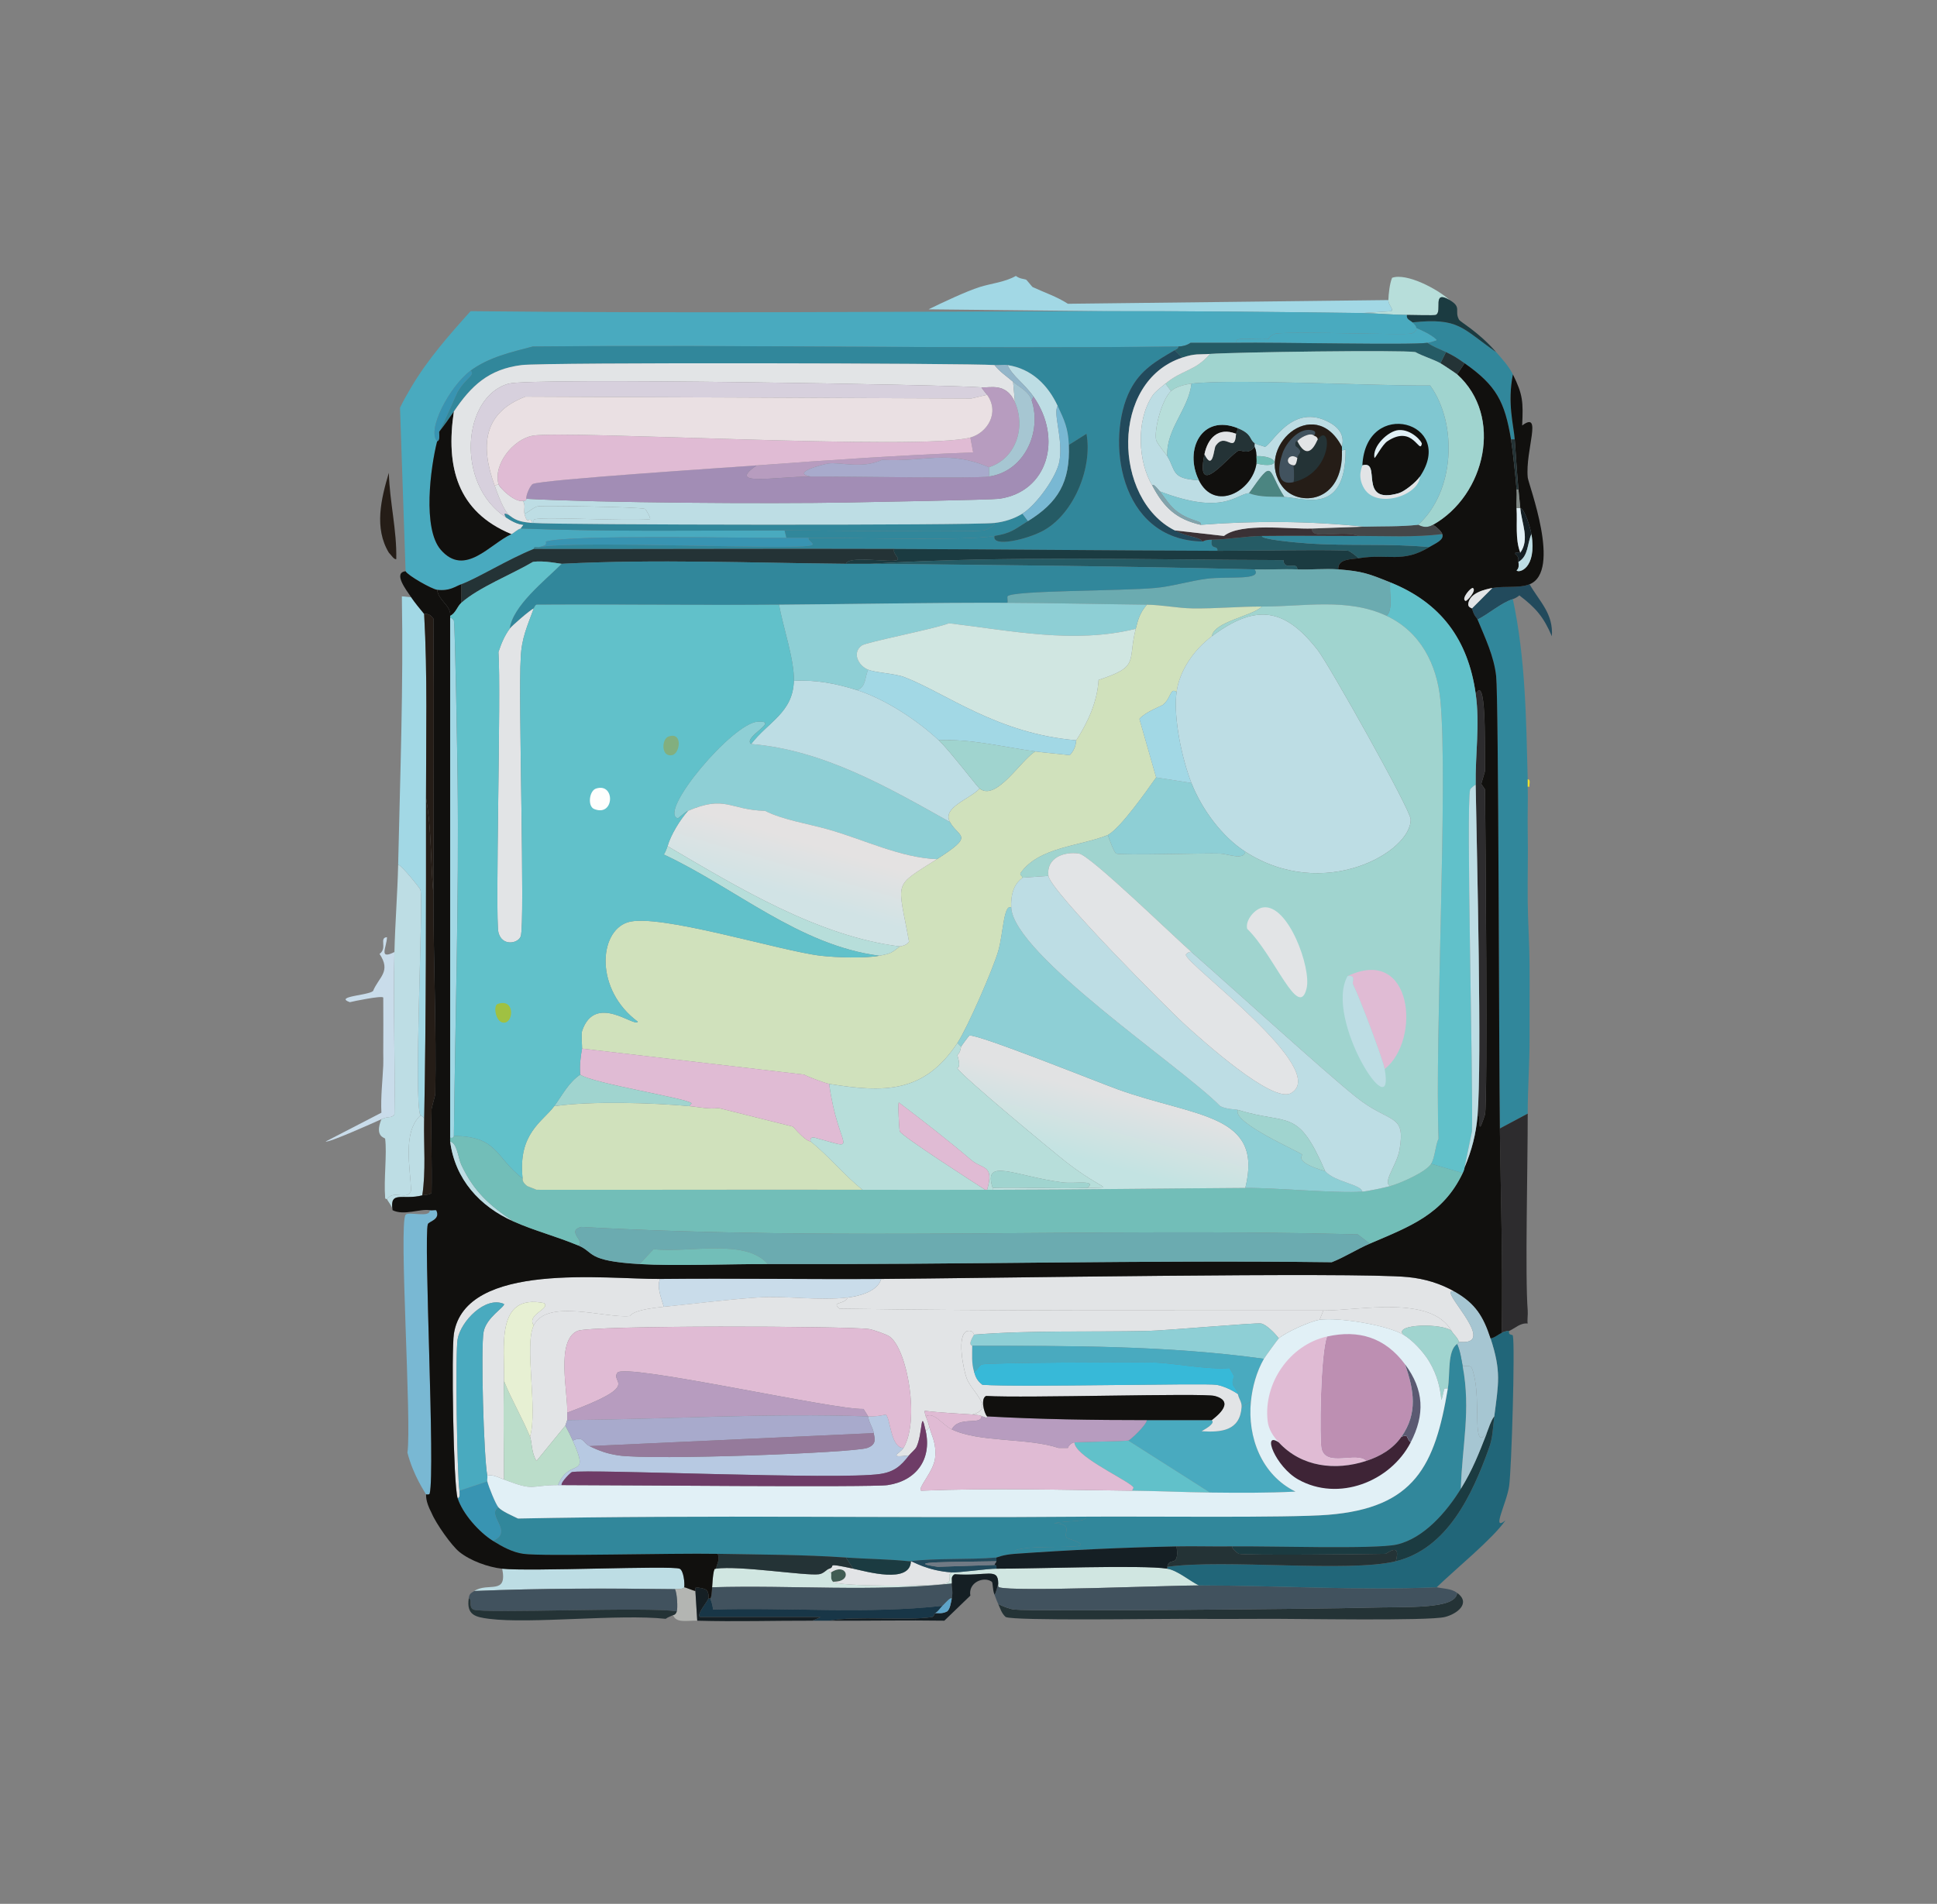 <?xml version="1.0" encoding="UTF-8"?>
<svg id="_Слой_1" data-name="Слой 1" xmlns="http://www.w3.org/2000/svg" width="1220.6" height="1200" xmlns:xlink="http://www.w3.org/1999/xlink" viewBox="0 0 1220.6 1200"><rect x="0" y="0" width="1220.6" height="1200" fill="#808080" stroke="none"/>
  <defs>
    <style>
      .cls-1 {
        fill: url(#_Безымянный_градиент_141);
      }

      .cls-1, .cls-2, .cls-3, .cls-4, .cls-5, .cls-6, .cls-7, .cls-8, .cls-9, .cls-10, .cls-11, .cls-12, .cls-13, .cls-14, .cls-15, .cls-16, .cls-17, .cls-18, .cls-19, .cls-20, .cls-21, .cls-22, .cls-23, .cls-24, .cls-25, .cls-26, .cls-27, .cls-28, .cls-29, .cls-30, .cls-31, .cls-32, .cls-33, .cls-34, .cls-35, .cls-36, .cls-37, .cls-38, .cls-39, .cls-40, .cls-41, .cls-42, .cls-43, .cls-44, .cls-45, .cls-46, .cls-47, .cls-48, .cls-49, .cls-50, .cls-51, .cls-52, .cls-53, .cls-54, .cls-55, .cls-56, .cls-57, .cls-58, .cls-59, .cls-60, .cls-61 {
        stroke-width: 0px;
      }

      .cls-2 {
        fill: url(#_Безымянный_градиент_142);
      }

      .cls-3 {
        fill: #4b8581;
      }

      .cls-4 {
        fill: #5ea4c9;
      }

      .cls-5 {
        fill: #79b8d3;
      }

      .cls-6 {
        fill: #82af7f;
      }

      .cls-7 {
        fill: #255b65;
      }

      .cls-8 {
        fill: #2d2c2e;
      }

      .cls-9 {
        fill: #49aabf;
      }

      .cls-10 {
        fill: #61c1ca;
      }

      .cls-11 {
        fill: #5b5a72;
      }

      .cls-12 {
        fill: #6e3c67;
      }

      .cls-13 {
        fill: #a2d8e5;
      }

      .cls-14 {
        fill: #957a9b;
      }

      .cls-15 {
        fill: #a28db5;
      }

      .cls-16 {
        fill: #707a85;
      }

      .cls-17 {
        fill: #93b6c9;
      }

      .cls-18 {
        fill: #3894b2;
      }

      .cls-19 {
        fill: #3a3135;
      }

      .cls-20 {
        fill: #37b9d8;
      }

      .cls-21 {
        fill: #1b3b41;
      }

      .cls-22 {
        fill: #3e2436;
      }

      .cls-23 {
        fill: #444749;
      }

      .cls-24 {
        fill: #11100e;
      }

      .cls-25 {
        fill: #415c53;
      }

      .cls-26 {
        fill: #41525e;
      }

      .cls-27 {
        fill: #151f24;
      }

      .cls-28 {
        fill: #224a5c;
      }

      .cls-29 {
        fill: #243336;
      }

      .cls-30 {
        fill: #216679;
      }

      .cls-31 {
        fill: #a8aacc;
      }

      .cls-32 {
        fill: #183647;
      }

      .cls-33 {
        fill: #251d17;
      }

      .cls-34 {
        fill: #d0e1bc;
      }

      .cls-35 {
        fill: #d0e6e1;
      }

      .cls-36 {
        fill: #c9dcea;
      }

      .cls-37 {
        fill: #e1f0f6;
      }

      .cls-38 {
        fill: #e0bbd4;
      }

      .cls-39 {
        fill: #bddde4;
      }

      .cls-40 {
        fill: #a6c6d2;
      }

      .cls-41 {
        fill: #d7d0dd;
      }

      .cls-42 {
        fill: #bd8fb2;
      }

      .cls-43 {
        fill: #bbddca;
      }

      .cls-44 {
        fill: #b7c9e2;
      }

      .cls-45 {
        fill: #b7deda;
      }

      .cls-46 {
        fill: #a0d4cf;
      }

      .cls-47 {
        fill: #8ecfd5;
      }

      .cls-48 {
        fill: #b3b5b2;
      }

      .cls-49 {
        fill: #b79cbf;
      }

      .cls-50 {
        fill: #31879b;
      }

      .cls-51 {
        fill: #6babb0;
      }

      .cls-52 {
        fill: #a0c142;
      }

      .cls-53 {
        fill: #72beb8;
      }

      .cls-54 {
        fill: #818a86;
      }

      .cls-55 {
        fill: #80c7d1;
      }

      .cls-56 {
        fill: #81a3ac;
      }

      .cls-57 {
        fill: #e2e4e6;
      }

      .cls-58 {
        fill: #fefefd;
      }

      .cls-59 {
        fill: #eae0e3;
      }

      .cls-60 {
        fill: #e7f0d3;
      }

      .cls-61 {
        fill: #e9e02f;
      }
    </style>
    <linearGradient id="_Безымянный_градиент_141" data-name="Безымянный градиент 141" x1="507.49" y1="530.76" x2="497.53" y2="564.45" gradientUnits="userSpaceOnUse">
      <stop offset="0" stop-color="#e4e2e2"/>
      <stop offset="1" stop-color="#d1e3e5"/>
    </linearGradient>
    <linearGradient id="_Безымянный_градиент_142" data-name="Безымянный градиент 142" x1="698.51" y1="690.18" x2="687.24" y2="732" gradientUnits="userSpaceOnUse">
      <stop offset="0" stop-color="#e1e2e3"/>
      <stop offset="1" stop-color="#c3e3e2"/>
    </linearGradient>
  </defs>
  <g>
    <path class="cls-45" d="m913.52,189.13c-11.54-6.79-4.25,7.36-8.78,9.37-.89.39-14.37.03-18.15,0-9.26-.07-18.72-1.05-28.1-1.17l18.15-1.17c1.97-1.04-1.86-3.96-1.76-7.02.14-4.14.82-10.32,2.34-14.05,9.22-3.25,28.79,7.16,36.29,14.05Z"/>
    <path class="cls-25" d="m524.83,996.94c-1.75-1.89-.73-3.91-1.17-5.85,10.14-6.75,14.11,6.42,1.17,5.85Z"/>
  </g>
  <g>
    <path class="cls-13" d="m646.59,176.25c.35.13,3.82,4.55,4.1,4.68,7.41,3.44,15.32,6.03,22.24,10.54l201.95-2.34c-.11,3.06,3.73,5.98,1.76,7.02l-18.15,1.17c-53.94-.7-107.61-1.28-161.56-1.17q-55.9-.59-111.81-1.17c8.45-4.16,23.81-11.39,32.2-14.05,7.4-2.35,15.84-3.02,22.83-7.02,2.51,1.94,4.95,1.79,6.44,2.34Z"/>
    <path class="cls-33" d="m245.03,348.35c-9.36-15.51-4.93-33.77,0-50.34.48,18.35,5.1,36.04,4.68,54.44-1.52.29-3.13-2.58-4.68-4.1Z"/>
    <path class="cls-13" d="m259.08,376.45c2.16,3.2,5.66,7.49,8.2,10.54,2.15,38.59,1.16,77.29,1.17,115.9.01,67.94.13,135.76-1.17,203.71.48-2.92-2.24-3.33-2.34-3.51-4.48-8.47,2.03-135.43,0-142.25-.32-1.08-12.29-15.96-14.05-15.81,1.27-56.4,3.36-112.74,2.34-169.17l5.85.59Z"/>
    <path class="cls-39" d="m264.93,703.09c-11.34,10.52-6.42,32.74-5.85,47.42-3.02,6.7-10.43-.99-15.22,5.27-.02-.08-1.3.28-1.17-1.17-.92-10.78,1.25-27.71,0-36.88-.1-.72-6.89-1.1-2.34-12.29,5.13-2.34,5.73-.25,8.2-2.93.51-34.13-.8-68.31,0-102.44.43-18.4,1.93-36.74,2.34-55.02,1.76-.16,13.73,14.73,14.05,15.81,2.03,6.82-4.48,133.77,0,142.25Z"/>
    <path class="cls-36" d="m243.86,590.7c-.1,6.17-5.62,14.55,4.68,9.37-.8,34.13.51,68.31,0,102.44-2.46,2.68-3.06.59-8.2,2.93-4.11,1.88-33.56,15.11-35.12,14.05q17.56-9.07,35.12-18.15c-.5-9.98.73-19.92,1.17-29.85.12-2.72,0-5.47,0-8.2.04-11.51.1-23.02,0-34.54-.95-1.35-18.5,2.29-21.07,2.93-10.03-3.64,11.58-4.27,14.63-7.02,3.64-8.87,11.59-12.21,4.1-23.41,5.18-3.7-.52-10.2,4.68-10.54Z"/>
    <g>
      <path class="cls-28" d="m977.91,401.04c-5.19-12.12-10.02-17.82-20.49-25.76-1.01.92-2.82,1.95-4.1,2.34-7.23,2.25-15.32,9.42-22.24,12.88-.66-1.61-2.1-1.77-3.51-7.02l12.88-12.88c7.52-1.4,16.89.28,23.41-2.34,6.51,11.23,15.01,18.48,14.05,32.78Z"/>
      <path class="cls-50" d="m962.69,491.18c.04,1.56-.04,3.12,0,4.68.24,9.35-.2,18.74,0,28.1.32,14.81-.18,29.67,0,44.49.16,13.23,1.08,26.66,1.17,39.81.11,15.22-.06,30.44,0,45.66.06,15.99-1.2,32.12-1.17,48l-17.56,9.37c-.6-46.88-.77-270.25-2.34-285.08-1.33-12.55-6.96-24.16-11.71-35.71,6.92-3.46,15.02-10.63,22.24-12.88,8.01,37.44,8.37,75.5,9.37,113.56Z"/>
      <path class="cls-61" d="m963.86,495.87h-1.17c-.04-1.56.04-3.12,0-4.68,2.25.1.63,3.67,1.17,4.68Z"/>
    </g>
    <path class="cls-8" d="m962.69,701.92c.05,32.38-1.73,102.36,0,124.1.22,2.71-.43,6.31,0,8.2-4.71-.54-8.02,3.06-11.71,4.68-.22.1-1.49-.34-4.68,1.17.79-42.95-.62-85.85-1.17-128.78l17.56-9.37Z"/>
    <path class="cls-5" d="m268.44,941.92c-.57-1.34-7.93-11.66-11.71-26.34,2.81-18.05-5.5-143.74-1.17-149.85,1.69-2.38,15.74,2.13,15.22-2.93,1.29.24,2.78-.16,4.1,0,2.93,5.99-4.65,7-5.27,8.78-2.78,8.02,4.69,154.98,1.17,169.76-.21.87-1.55.6-2.34.59Z"/>
    <path class="cls-39" d="m267.27,706.6c-.3,15.56,1.18,31.36-1.17,46.83-12.33,3.21-20.7-3.36-18.73,9.37.18-2.07-3.21-5.88-3.51-7.02,4.79-6.26,12.2,1.43,15.22-5.27-.57-14.68-5.48-36.9,5.85-47.42.1.19,2.82.6,2.34,3.51Z"/>
    <path class="cls-35" d="m522.49,988.75c-.44,2.76,1.14,2.21,1.17,2.34.44,1.94-.58,3.97,1.17,5.85,2.98,3.21,63.51,3.07,70.83,1.17,5.48-1.42.22-4.94,4.1-7.02,4.1.27,22.56-2.36,28.1-2.34,22.13.09,92.65-2.5,107.71,0,6.4,1.06,13.99,7.62,19.9,10.54-18.54-.02-117.37,4.15-125.85,1.17-.91-.32-.58-1.57-.59-2.34-.07-10.3-6.69-4.45-27.51-5.85-2.67,1.65-1.37,3.71-1.76,5.85-49.44,5.37-100.87.86-151.03,2.34.82-14.79,2.18-11.08,2.34-11.71,15.01-2.1,56.61,4.63,64.98,3.51,3.08-.41,4.78-3.04,6.44-3.51Z"/>
    <path class="cls-39" d="m431.18,1000.45c-.3,0,.32,1.25-5.85,1.17-42.1-.54-84.36-.57-126.44,1.17,8.63-5.67,20.99,2.88,17.56-14.05,17.21,1.88,106.64-2.14,111.81,0,2.51,1.04,3.28,9.03,2.93,11.71Z"/>
    <path class="cls-33" d="m273.13,563.77c-.02,41.79,1.92,84.17,1.17,125.85,0,.48-2.33,8.87-2.34,9.37-.41,17.54.31,35.14,0,52.68-.47,1.5-4.51,1.41-5.85,1.76,2.35-15.47.87-31.27,1.17-46.83,1.3-67.94,1.18-135.76,1.17-203.71,3.61,20.52,2.76,39.32,4.68,60.88Z"/>
    <path class="cls-48" d="m438.2,1002.8l1.17,18.73c-6.63-.19-13.26,1.7-15.22-3.51,1.23-.13,2.01-1.23,2.34-2.34.62-2.1.28-11.33-1.17-14.05,6.17.08,5.56-1.18,5.85-1.17.89.02,5.84,2.22,7.02,2.34Z"/>
    <g>
      <path class="cls-26" d="m425.32,1001.63c1.45,2.72,1.79,11.95,1.17,14.05-16.89-3.13-122.43,1.63-128.2-1.17-3.26-1.59-.43-6.63-2.93-7.02.43-3,1.21-3.17,3.51-4.68,42.08-1.74,84.34-1.72,126.44-1.17Z"/>
      <path class="cls-29" d="m426.49,1015.67c-.33,1.11-1.11,2.22-2.34,2.34-1.69.86-3.08,1.17-4.68,2.34-29.36-3.18-85.12,3.34-111.22,0-8.7-1.11-14.38-2.38-12.88-12.88,2.5.4-.34,5.44,2.93,7.02,5.77,2.8,111.3-1.96,128.2,1.17Z"/>
    </g>
    <g>
      <path class="cls-29" d="m796.45,1020.36c-17.16.11-34.35.09-51.51,0-14.61-.08-106.27,1.37-111.22-1.17-2.7-2.46-3.26-5.13-4.68-8.2,2.47,1.38,7.51,3.23,9.95,3.51,11.05,1.29,195.84-.38,222.44-1.17,25.25-.75,56.1,1.3,56.78-9.37,8.93,6.56-.1,13.31-7.61,15.22-10.49,2.66-93.34,1.04-114.15,1.17Z"/>
      <path class="cls-26" d="m755.47,999.28c49.91.04,99.92,3.29,149.85,1.17,4.3.93,9.13.76,12.88,3.51-.68,10.67-31.53,8.61-56.78,9.37-26.6.79-211.39,2.46-222.44,1.17-2.44-.29-7.49-2.14-9.95-3.51-1.25-2.69-1.5-3.76-2.34-5.85.83-.7,2.34-6.65,2.34-7.02,0,.77-.33,2.02.59,2.34,8.48,2.97,107.32-1.19,125.85-1.17Z"/>
    </g>
    <path class="cls-57" d="m599.76,991.09c-3.88,2.08,1.38,5.6-4.1,7.02-7.32,1.9-67.85,2.04-70.83-1.17,12.94.57,8.97-12.6-1.17-5.85-.03-.13-1.61.42-1.17-2.34,4.89-1.38-3.94-4.13,15.22,0,8.24,1.78,35.8,9.76,36.29-4.68,1.33.14,10.45,6.02,25.76,7.02Z"/>
    <g>
      <path class="cls-26" d="m599.76,1007.48c-1.17-.49-2.89,1.76-5.85,4.68-47.52,5.3-96.53.91-144.59,2.34-.33-3.92-1.69-6.5-1.76-7.02-.05-.35.73.81,1.17-7.02,50.16-1.49,101.59,3.03,151.03-2.34-.35,1.94.97,4.44,0,9.37Z"/>
      <path class="cls-32" d="m593.91,1012.16c-1.55,1.53-2.6,3.47-4.68,4.68-.14.04-.8,2.18-1.76,2.34-15.64,2.6-47.72-.9-64.98,2.34-3.51-.02-7.02.01-10.54,0l5.27-2.34h-76.1c-2.66-1.43,5.14-10.07,5.27-11.71h1.17c.07.53,1.43,3.11,1.76,7.02,48.05-1.43,97.07,2.96,144.59-2.34Z"/>
      <path class="cls-27" d="m446.39,1007.48c-.13,1.64-7.92,10.28-5.27,11.71h76.1l-5.27,2.34c-24.14-.07-48.47.7-72.59,0l-1.17-18.73c.12.01-.32-2.5.59-2.34,5.25.9,8.12.68,7.61,7.02Z"/>
      <path class="cls-27" d="m629.03,998.11c0,.37-1.52,6.33-2.34,7.02-1.43-3.56-.86-7.57-1.76-8.2-5.08-3.57-14.94.51-13.46,8.78q-8.2,7.9-16.39,15.81c-24.18-.37-48.4.13-72.59,0,17.25-3.24,49.33.26,64.98-2.34.96-.16,1.62-2.3,1.76-2.34,1.3-.38,4.19.66,7.61-1.17,1.87-1.4,2.45-5.76,2.93-8.2.97-4.93-.35-7.42,0-9.37.39-2.14-.91-4.2,1.76-5.85,20.82,1.4,27.44-4.44,27.51,5.85Z"/>
      <path class="cls-4" d="m599.76,1007.48c-.48,2.43-1.06,6.8-2.93,8.2-3.42,1.83-6.3.79-7.61,1.17,2.08-1.21,3.14-3.16,4.68-4.68,2.96-2.92,4.68-5.18,5.85-4.68Z"/>
    </g>
    <g>
      <path class="cls-50" d="m684.06,955.97c1.19,3.66-10.45,2.24-19.9,4.1,13.08.75,5.28,6.11,8.2,9.37,28.08,9.12-19.26,3.08-32.2,7.61-.91.32-.58,1.57-.59,2.34-7.88.56-11.11,2.29-11.71,2.34-18.33,1.49-36.74.21-55.02,2.34-13.21-1.36-26.58-1.43-39.81-2.34-27.07-1.87-53.71-1.82-80.78-2.34-28.55-.55-109.79,1.71-122.34,0-6.99-.95-13.41-4.5-19.32-8.2,13.5-5.8-4.5-16.19,3.51-21.07,2.38,2.63,8.91,5.32,12.29,7.02,119.21-2.41,238.45-.18,357.66-1.17Z"/>
      <path class="cls-57" d="m917.03,814.31c-12.31-4.21,18.36,24.33,9.95,30.44-2.49,1.81-7.02.83-7.61,1.17-.77-2.9-3.29-4.57-4.68-7.02-12.91-22.8-57.82-12.84-80.78-12.88-101.67-.15-203.31.41-304.98-1.17-5.19-4.69,2.9-2.23,5.27-7.02,7.18-.85,18.91-3.83,21.07-11.71,59.9-.37,298.16-4.46,331.91-1.17,10.67,1.04,20.63,4.05,29.85,9.37Z"/>
      <path class="cls-30" d="m950.98,838.89c-.74,3.01,2.15,2.06,2.34,2.93,1.46,6.62-.81,84.15-2.34,94.83-1.58,10.98-11.46,29.01-2.34,21.66-7.76,11.38-31.19,30.44-43.32,42.15-49.93,2.12-99.94-1.13-149.85-1.17-5.91-2.92-13.5-9.47-19.9-10.54v-1.17c36.17-5.05,114.36,3.76,144-3.51,32.63-8.01,48.17-42.06,58.54-70.83,2.65-6.77,2.62-13.49,3.51-20.49,2.66-20.89,4.5-28.26-2.34-49.17,2.64-.39,4.62-2.37,7.02-3.51,3.19-1.52,4.46-1.07,4.68-1.17Z"/>
      <path class="cls-57" d="m415.96,806.11c-2.33,5.04.88,12.28,2.34,17.56-21.49,2.09-20.5,5.74-21.66,5.85-15.38,1.45-51.85-11.17-60.29,5.85-4.9-6.84,10.98-10.5,6.44-14.05-30.95-6.13-24.61,28.12-25.17,49.17-.55,20.66-.11,41.39,0,62.05-3.33-1.29-8.04-3.61-10.54-2.34-2.28-12.09-4.2-80.92-2.34-90.73,1.73-9.15,13.47-15.66,12.88-17.56-11.78-5.22-27.31,10.94-29.27,22.24-1.46,8.45-.35,84.84,1.17,95.42.3,2.09.31,4.91-1.17,4.68-2.7-8.4-3.98-93.22-2.34-103.61,7.26-45.96,96.45-34.2,129.95-34.54Z"/>
      <path class="cls-36" d="m555.27,806.11c-2.17,7.88-13.9,10.85-21.07,11.71-18.34,2.18-38.22-1.21-56.78,0-19.76,1.29-39.42,3.94-59.12,5.85-1.46-5.28-4.67-12.53-2.34-17.56,46.43-.46,92.89.29,139.32,0Z"/>
      <path class="cls-40" d="m917.03,814.31c12.77,7.35,17.72,15.43,22.24,29.27,6.84,20.91,5,28.29,2.34,49.17-2.18,3.16-3.3,7.01-4.68,10.54-9.65,12.38-3.54-19.15-8.2-36.88-1.35-5.16-1.25-5.93-7.02-5.27-.9-4.79-1.52-9.54-3.51-14.05,1.3-.91,1.1-1.13,1.17-1.17.59-.34,5.12.64,7.61-1.17,8.41-6.11-22.26-34.65-9.95-30.44Z"/>
      <path class="cls-29" d="m533.03,981.72l4.68,7.02c-19.15-4.13-10.33-1.38-15.22,0-1.66.47-3.36,3.1-6.44,3.51-8.37,1.12-49.96-5.61-64.98-3.51.82-3.16,2.63-5.9,1.17-9.37,27.07.52,53.71.47,80.78,2.34Z"/>
      <path class="cls-18" d="m314.1,950.11c-8.01,4.88,9.99,15.27-3.51,21.07-8.76-5.47-19.08-17.09-22.24-26.93,1.48.22,1.47-2.59,1.17-4.68q8.78-2.93,17.56-5.85c.84,3.44,5.3,14.49,7.02,16.39Z"/>
      <path class="cls-50" d="m921.72,861.14c5.24,27.92-.39,49.85-1.17,77.27-8.73,14.21-23.16,31.22-40.39,35.12-13.56,3.07-81.83.83-103.61,1.17-11.7.18-23.42-.23-35.12,0-34.3.68-67.73,2.26-101.85,4.68,0-.77-.33-2.02.59-2.34,12.93-4.53,60.27,1.51,32.2-7.61-2.91-3.26,4.89-8.62-8.2-9.37,9.46-1.86,21.09-.44,19.9-4.1,36.5-.3,127.56.85,152.78-1.17,54.65-4.38,67.39-30.94,75.51-79.61,1.59-9.54-.39-23.72,5.85-28.1,1.99,4.51,2.61,9.26,3.51,14.05Z"/>
      <path class="cls-27" d="m741.42,974.7c1.9,14.11-4.75,6.21-5.85,12.88v1.17c-15.06-2.5-85.58.09-107.71,0,.44-2.78-1.16-2.21-1.17-2.34-.04-.89.81-1.11,1.17-2.34.17-.6-.09-1.59,0-2.34.6-.05,3.83-1.78,11.71-2.34,34.12-2.42,67.55-4,101.85-4.68Z"/>
      <path class="cls-21" d="m572.84,984.06c.39.04.78-.04,1.17,0-.5,14.44-28.05,6.46-36.29,4.68l-4.68-7.02c13.22.92,26.6.98,39.81,2.34Z"/>
      <path class="cls-28" d="m627.86,981.72c-.09.75.17,1.75,0,2.34-25.2.58-61.04.05-36.88,3.51l35.71-1.17c0,.13,1.61-.44,1.17,2.34-5.54-.02-24,2.61-28.1,2.34-15.31-1-24.43-6.88-25.76-7.02-.39-.04-.78.04-1.17,0,18.28-2.13,36.69-.85,55.02-2.34Z"/>
      <path class="cls-57" d="m534.2,817.82c-2.37,4.79-10.45,2.33-5.27,7.02,101.67,1.58,203.31,1.02,304.98,1.17l-2.34,5.85c-5.74.8-21.65,8.02-25.76,11.71-2.13-2.99-7.88-8.8-11.12-9.37-3.53-.61-59.64,4.43-71.42,4.68-36.62.8-72.83-.53-109.46,2.34-.24.02-.37-2.95-4.1-2.34-7.27,1.98-2.56,24.5-.59,29.85,3.08,8.36,18.2,19.28,3.51,22.83-9.95-.74-19.95-1.08-29.85-2.34-.46.69.31,2.06.59,3.51.09.49,1.31,2.69,2.34,7.02l-2.34,2.34c-3.33-15.58-1.79,1.27-5.85,9.95-.73,1.55-3.68,3.96-4.68,5.27-14.2,1.86-5.63-1.19-3.51-4.68,10.35-17.03,2.53-62.2-8.78-70.24-1.96-1.39-10.46-4.33-12.88-4.68-13.36-1.93-175.4-2.55-183.81,1.17-13.84,6.12-5.83,39.25-6.44,51.51-.08,1.55.05,3.13,0,4.68l-1.17,3.51q-9.07,11.12-18.15,22.24c-3.28-4.79-2.9-12.24-4.1-15.22,5-17.28-3.79-57.9,2.34-70.24,8.45-17.03,44.92-4.4,60.29-5.85,1.16-.11.17-3.76,21.66-5.85,19.7-1.92,39.36-4.56,59.12-5.85,18.56-1.21,38.44,2.18,56.78,0Z"/>
      <path class="cls-57" d="m914.69,838.89c-5.59-4.99-36.68-4.53-30.44,2.34-10.44-6.16-40.86-11.01-52.68-9.37l2.34-5.85c22.96.03,67.88-9.92,80.78,12.88Z"/>
      <path class="cls-46" d="m914.69,838.89c1.39,2.45,3.92,4.13,4.68,7.02-.07.04.13.26-1.17,1.17-6.25,4.38-4.26,18.56-5.85,28.1-.79-.01-2.13-.29-2.34.59-3.76,15.68,1.39.38-9.37-17.56-3.54-5.91-10.38-13.43-16.39-16.98-6.24-6.87,24.85-7.33,30.44-2.34Z"/>
      <path class="cls-21" d="m879.57,984.06c3.56-12.57-5.77-4.7-6.44-4.68-12.36.28-87.98,1.04-92.49,0-.3-.07-4.75-3.26-4.1-4.68,21.78-.34,90.05,1.9,103.61-1.17,17.23-3.9,31.66-20.91,40.39-35.12,7.43-12.09,11.29-22.13,16.39-35.12,1.38-3.53,2.5-7.38,4.68-10.54-.89,7-.86,13.72-3.51,20.49-10.37,28.77-25.91,62.82-58.54,70.83Z"/>
      <path class="cls-29" d="m776.54,974.7c-.65,1.42,3.79,4.61,4.1,4.68,4.5,1.04,80.13.28,92.49,0,.67-.01,10-7.89,6.44,4.68-29.64,7.27-107.83-1.54-144,3.51,1.1-6.67,7.76,1.23,5.85-12.88,11.7-.23,23.42.18,35.12,0Z"/>
      <path class="cls-9" d="m307.08,930.21c.2,1.08-.25,2.49,0,3.51q-8.78,2.93-17.56,5.85c-1.52-10.57-2.63-86.96-1.17-95.42,1.96-11.3,17.49-27.47,29.27-22.24.59,1.91-11.15,8.41-12.88,17.56-1.85,9.81.06,78.64,2.34,90.73Z"/>
      <path class="cls-43" d="m334,905.62c1.2,2.98.82,10.43,4.1,15.22q9.07-11.12,18.15-22.24c1.66,3,3.29,6.24,4.68,9.37,11.23,25.31-1.71,9.93-9.37,28.1-18,.03-14.17,4.17-33.95-3.51-.11-20.66-.55-41.39,0-62.05,4.7,11.84,11.65,23.4,16.39,35.12Z"/>
      <path class="cls-60" d="m336.35,835.38c-6.13,12.35,2.66,52.97-2.34,70.24-4.74-11.72-11.69-23.28-16.39-35.12.56-21.05-5.78-55.3,25.17-49.17,4.54,3.55-11.34,7.21-6.44,14.05Z"/>
      <path class="cls-40" d="m936.94,903.28c-5.1,12.99-8.96,23.03-16.39,35.12.78-27.42,6.41-49.35,1.17-77.27,5.78-.66,5.67.11,7.02,5.27,4.65,17.72-1.45,49.26,8.2,36.88Z"/>
      <path class="cls-9" d="m788.25,883.38c-2.2,22.37,6.58,46.22,28.1,56.78-17.92.91-35.93.79-53.85.59l-51.51-32.78c1.42-.38,11.45-9.84,11.71-12.88,13.66,0,27.32,0,40.98,0-.37.43,3.63,1.33-6.44,7.02,12.56.81,24.16-.35,25.17-15.22l5.85-3.51Z"/>
      <path class="cls-47" d="m805.81,843.58c-.59.53-8.66,11.65-9.37,12.88-60.88-8.46-122.48-8.14-183.81-8.2,0-.36-3.21.16,1.17-7.02,36.64-2.87,72.84-1.54,109.46-2.34,11.78-.26,67.89-5.3,71.42-4.68,3.24.56,8.99,6.37,11.12,9.37Z"/>
      <path class="cls-9" d="m796.45,856.45c-4.62,8.09-7.3,17.8-8.2,26.93l-5.85,3.51c.22-3.28-1.71-5.01-2.34-8.2-.9-4.49-5.3-4.83-2.34-11.12l-2.93-5.27c-14.2,1.12-35.44-3.13-46.83-3.51-11.98-.4-103.56.03-108.88,1.17-2.49.53-3,3.95-5.27,4.68-1.7-5.65-1.14-10.67-1.17-16.39,61.32.05,122.92-.26,183.81,8.2Z"/>
      <path class="cls-10" d="m710.98,907.97l51.51,32.78c-16.39-.19-32.75-.99-49.17-1.17,1.09-1.94,1.56-1.92-.59-3.51-7.89-5.88-35.29-18.68-35.71-26.93,6.25-.36,32.31-.73,33.95-1.17Z"/>
      <g>
        <path class="cls-37" d="m884.25,841.23c6.01,3.55,12.85,11.06,16.39,16.98,10.75,17.94,5.6,33.24,9.37,17.56.21-.87,1.55-.6,2.34-.59-8.13,48.67-20.87,75.23-75.51,79.61-25.22,2.02-116.28.87-152.78,1.17-119.21.99-238.45-1.24-357.66,1.17-3.38-1.71-9.91-4.39-12.29-7.02-1.72-1.9-6.19-12.95-7.02-16.39-.25-1.03.2-2.43,0-3.51,2.5-1.27,7.21,1.05,10.54,2.34,19.79,7.68,15.96,3.54,33.95,3.51.78,0,1.56,0,2.34,0,32.1-.02,195.31,1.52,205.47,0,18.06-2.7,27.79-16.21,24-33.95l2.34-2.34c1.23,5.16,4.58,9.85,3.51,19.32-.96,8.51-11.33,19.01-8.78,20.49,44.33-1.79,88.55-.49,132.88,0,16.42.18,32.78.98,49.17,1.17,17.93.21,35.94.33,53.85-.59-21.52-10.56-30.3-34.41-28.1-56.78.9-9.13,3.57-18.84,8.2-26.93.7-1.23,8.77-12.35,9.37-12.88,4.1-3.69,20.02-10.91,25.76-11.71,11.82-1.65,42.24,3.2,52.68,9.37Z"/>
        <path class="cls-42" d="m885.42,859.97c5.56,16.24,8.15,30.66-2.34,45.66-5.37,7.68-13.42,12.35-22.24,15.22-6.01-6-25.18,4.2-28.1-7.61-1.32-5.35-.73-60.55,3.51-70.83,20.04-4.48,36.65.68,49.17,17.56Z"/>
        <path class="cls-38" d="m836.25,842.4c-4.24,10.28-4.84,65.47-3.51,70.83,2.92,11.81,22.08,1.61,28.1,7.61-19.14,6.22-40.59,3.99-55.02-11.71-3.47-3.78-6.41-8.11-7.02-13.46-2.74-23.84,13.88-47.99,37.46-53.27Z"/>
        <path class="cls-22" d="m888.94,909.14c-12.82,24.87-45.55,37.57-70.83,23.41-14.36-8.04-23.2-30.88-12.29-23.41,14.43,15.7,35.89,17.93,55.02,11.71,8.82-2.87,16.88-7.54,22.24-15.22,4.99-1.94,2.58.59,5.85,3.51Z"/>
        <path class="cls-11" d="m888.94,909.14c-3.28-2.92-.86-5.46-5.85-3.51,10.49-15,7.9-29.42,2.34-45.66,11.99,16.17,12.54,31.67,3.51,49.17Z"/>
      </g>
      <path class="cls-16" d="m627.86,984.06c-.36,1.23-1.22,1.45-1.17,2.34l-35.71,1.17c-24.16-3.46,11.68-2.93,36.88-3.51Z"/>
      <path class="cls-57" d="m613.81,841.23c-4.39,7.18-1.17,6.67-1.17,7.02.03,5.72-.53,10.74,1.17,16.39,1.14,3.8,2.09,5.7,5.27,8.2,24.01,1.62,140.23-1.16,147.51,0,4.01.64,10.04,3.34,13.46,5.85.64,3.19,2.56,4.92,2.34,8.2-1.01,14.87-12.61,16.03-25.17,15.22,10.07-5.69,6.07-6.59,6.44-7.02.69-.81,16.26-11.37,1.76-15.22-7.45-1.98-120.04,1.49-144,0-3.63,1.6-1.42,10.59.59,12.88-.11,2.09-.66.16-3.51,0-.3-.02,1.51-.62-5.85-1.17,14.69-3.55-.43-14.47-3.51-22.83-1.97-5.35-6.69-27.87.59-29.85,3.73-.61,3.86,2.36,4.1,2.34Z"/>
      <g>
        <path class="cls-38" d="m599.76,900.94c17.49,8.4,47.54,5.15,67.32,11.71h5.85c.38-1.71,2.72-3.43,4.1-3.51.42,8.25,27.81,21.05,35.71,26.93,2.14,1.6,1.67,1.57.59,3.51-44.33-.49-88.55-1.79-132.88,0-2.55-1.47,7.82-11.98,8.78-20.49,1.07-9.47-2.29-14.16-3.51-19.32-1.03-4.33-2.25-6.53-2.34-7.02,5.17-3.23,10.41,5.32,16.39,8.2Z"/>
        <path class="cls-38" d="m612.64,891.58c7.36.55,5.56,1.15,5.85,1.17-.24,5.81-14.31-.5-18.73,8.2-5.99-2.87-11.22-11.42-16.39-8.2-.27-1.45-1.04-2.82-.59-3.51,9.91,1.26,19.9,1.6,29.85,2.34Z"/>
        <path class="cls-49" d="m622.01,892.75c33.52,1.88,67.12,2.34,100.68,2.34-.26,3.04-10.28,12.5-11.71,12.88-1.64.44-27.7.82-33.95,1.17-1.37.08-3.72,1.8-4.1,3.51h-5.85c-19.78-6.56-49.83-3.31-67.32-11.71,4.42-8.69,18.49-2.39,18.73-8.2,2.85.16,3.4,2.09,3.51,0Z"/>
      </g>
      <path class="cls-24" d="m763.67,895.09c-13.66,0-27.32,0-40.98,0-33.57,0-67.16-.47-100.68-2.34-2.01-2.28-4.22-11.28-.59-12.88,23.96,1.49,136.55-1.98,144,0,14.5,3.85-1.07,14.41-1.76,15.22Z"/>
      <g>
        <path class="cls-44" d="m569.32,912.65c-2.12,3.49-10.69,6.55,3.51,4.68-5.14,6.7-9.34,10.38-18.15,11.71-26.23,3.95-184.86-3.29-194.34-1.17-.51.11-6.98,6.24-6.44,8.2-.78,0-1.56,0-2.34,0,7.65-18.17,20.59-2.79,9.37-28.1,6.93-3.08,6.26,1.42,10.54,3.51,6.23,3.05,11.26,4.82,18.15,5.85,21.64,3.26,148.49-1.64,156.88-4.68,6.39-2.32,4.52-6.31,4.1-9.37-.49-3.54-3.26-6.83-3.51-10.54,3.72.13,7.51-.29,11.12-1.17,2.85,2.15,3.07,21.16,11.12,21.07Z"/>
        <path class="cls-12" d="m583.37,902.11c3.79,17.74-5.94,31.25-24,33.95-10.16,1.52-173.36-.02-205.47,0-.54-1.95,5.93-8.08,6.44-8.2,9.48-2.12,168.12,5.12,194.34,1.17,8.81-1.33,13.01-5.01,18.15-11.71,1-1.31,3.96-3.72,4.68-5.27,4.06-8.68,2.52-25.53,5.85-9.95Z"/>
        <path class="cls-38" d="m569.32,912.65c-8.06.08-8.27-18.92-11.12-21.07-3.62.88-7.41,1.3-11.12,1.17l-2.93-4.68c-18.41.74-150.58-29.23-155.12-22.83-4.67,6.58,16.08,7.49-31.61,25.17.6-12.27-7.4-45.39,6.44-51.51,8.41-3.72,170.44-3.1,183.81-1.17,2.41.35,10.92,3.29,12.88,4.68,11.31,8.05,19.13,53.22,8.78,70.24Z"/>
        <g>
          <path class="cls-49" d="m547.08,892.75c-63.14-2.24-126.53,1.78-189.66,2.34.05-1.56-.08-3.13,0-4.68,47.69-17.68,26.94-18.59,31.61-25.17,4.54-6.4,136.71,23.57,155.12,22.83l2.93,4.68Z"/>
          <path class="cls-31" d="m547.08,892.75c.26,3.7,3.02,6.99,3.51,10.54l-179.12,8.2c-4.27-2.09-3.61-6.6-10.54-3.51-1.39-3.13-3.02-6.37-4.68-9.37l1.17-3.51c63.13-.56,126.52-4.58,189.66-2.34Z"/>
          <path class="cls-14" d="m371.47,911.48l179.12-8.2c.42,3.06,2.29,7.05-4.1,9.37-8.39,3.05-135.24,7.94-156.88,4.68-6.89-1.04-11.92-2.8-18.15-5.85Z"/>
        </g>
      </g>
      <path class="cls-20" d="m780.06,878.7c-3.42-2.51-9.45-5.22-13.46-5.85-7.28-1.16-123.51,1.62-147.51,0-3.18-2.49-4.13-4.4-5.27-8.2,2.26-.74,2.78-4.15,5.27-4.68,5.32-1.14,96.9-1.57,108.88-1.17,11.39.38,32.63,4.63,46.83,3.51l2.93,5.27c-2.96,6.3,1.45,6.63,2.34,11.12Z"/>
    </g>
    <g>
      <path class="cls-9" d="m858.5,197.33c9.37.12,18.83,1.1,28.1,1.17-.52,2.8,2.1,3.34,3.51,4.68,3.21,3.05,2.17,3.39,2.34,3.51.72,1.67-2.04,3.29-2.93,3.51-4.62,1.17-69.64-1.44-85.46,0-.32.03-4.55,1.61-4.68,3.51-10.67.63-21.61-1.86-20.49,2.34h-28.68c-2.07,1.52-5.07,2.31-7.61,2.34-135.57,1.56-271.25-1.17-406.83,0-13.56,3.55-27.7,6.71-39.22,15.22-13.23,9.78-27.8,37.57-21.07,44.49-4.19,16.51-9.34,55.12,2.34,68.49,15.18,17.37,30.99-3.85,44.49-9.95,1.76-.8,3.91-3.22,5.85-3.51,55.38,2.09,110.84,1.24,166.25,1.17l1.17,4.68c-27.98.22-135.94-2.13-151.61,2.34.84,2.71-1.6,2.59-4.1,3.51-1.1.41-3.5-.88-3.51,1.17-15.95,6.38-35.99,18.77-45.66,22.24-4.13,1.49-7.24,4.41-15.22,3.51-3.33-.38-18.58-9.04-19.9-11.71q-1.76-51.51-3.51-103.03c2.1-4.46,4.54-8.67,7.02-12.88,10.39-17.59,23.86-32.89,37.46-48,133.47,1.46,266.92.26,400.39,0,53.95-.11,107.62.47,161.56,1.17Z"/>
      <path class="cls-50" d="m742.59,218.4c-.06,1.42-1.36,1.77-2.34,2.34-11.71,6.81-21.6,12.44-28.1,25.17-15.27,29.91-7.77,94.49,45.66,95.42.35,0,1.12-1.12,5.85-1.17-1.26,6.99,3.85,2.95,3.51,7.02-67.91-.21-135.81-.93-203.71-1.17-75.71-.27-151.42.2-227.12,0,0-2.05,2.42-.76,3.51-1.17,22.46-4.47,163.6,2.14,171.51-1.17,2.62-1.09-2.78-2.82-1.76-4.68,26.54-.17,98.03,2.09,117.07-1.17-1.91,7.5,20.89,2.16,31.02-3.51,19.17-10.73,30.8-39.65,26.93-60.88l-11.12,7.02c-.4-10.64-2.92-15.78-7.02-24.59-6.18-13.27-16.51-23.47-31.61-25.76-2.48-.37-5.56.21-8.2,0-15.1-1.18-283.17-1.82-297.95,0-20.83,2.56-31.86,13.1-42.73,29.27-2.83,4.21-6.19,8.91-9.37,12.88,3.7-6.66,11.02-23.96,11.71-25.17,5-8.84,11.44-10.72,8.2-13.46,11.52-8.51,25.66-11.67,39.22-15.22,135.58-1.17,271.26,1.56,406.83,0Z"/>
      <path class="cls-29" d="m563.47,346.01c-1.23,3.03,4.04,5.91,1.76,7.02-3.73,1.82-30.51-3.07-32.2,2.34-59.69-.54-119.43-3.03-179.12,0-.91.05-11.58-2.31-18.15-1.17-12.78,7.59-34.23,16.08-45.07,25.76v-11.71c9.66-3.48,29.7-15.86,45.66-22.24,75.71.2,151.42-.27,227.12,0Z"/>
      <path class="cls-24" d="m322.3,336.64c-13.5,6.1-29.3,27.32-44.49,9.95-11.69-13.37-6.53-51.98-2.34-68.49.07-.29,1.8.68,1.17-5.85,3.18-3.97,6.54-8.67,9.37-12.88-5.19,34.72,2.04,63.17,36.29,77.27Z"/>
      <path class="cls-50" d="m942.79,221.91c3.74,4.27,8.01,8.94,10.54,14.05-3.6,18.24.5,32.06,1.17,40.98h-2.34c-3.96-23.79-9.2-33.97-29.27-48-4.88-3.42-6.24-4.35-11.71-7.02-3.9-1.91-8.14-3.33-11.71-5.85,1.09-.16,5.75-1.39,5.85-1.76-3.56-3.88-12.28-7.16-12.88-7.61-.17-.13.87-.46-2.34-3.51,29.58-3.04,30.93,3.68,52.68,18.73Z"/>
      <path class="cls-50" d="m647.76,328.45c-8.81,5.44-10.34,7.53-21.07,9.37-19.04,3.26-90.53,1-117.07,1.17-4.68.03-9.37-.04-14.05,0l-1.17-4.68c22.67-.03,118.54,1.22,125.85,0,.39-.07,7.34-3.03,6.44-4.68,6.19-.69,12.28-2.58,17.56-5.85l3.51,4.68Z"/>
      <path class="cls-18" d="m495.57,338.99c4.68-.04,9.37.03,14.05,0-1.02,1.87,4.37,3.59,1.76,4.68-7.91,3.31-149.05-3.3-171.51,1.17,2.5-.93,4.94-.8,4.1-3.51,15.67-4.47,123.64-2.12,151.61-2.34Z"/>
      <path class="cls-9" d="m899.47,216.06c-10.42,1.55-94.38-.39-120.59,0-1.12-4.2,9.82-1.71,20.49-2.34.13-1.9,4.36-3.48,4.68-3.51,15.83-1.44,80.85,1.17,85.46,0,.88-.22,3.65-1.84,2.93-3.51.6.45,9.32,3.73,12.88,7.61-.11.36-4.76,1.59-5.85,1.76Z"/>
      <path class="cls-21" d="m913.52,189.13c7.85,4.63,2.8,6.67,5.85,12.29.92,1.7,11.83,7.26,23.41,20.49-21.75-15.05-23.1-21.77-52.68-18.73-1.41-1.35-4.03-1.88-3.51-4.68,3.77.03,17.26.39,18.15,0,4.53-2-2.76-16.16,8.78-9.37Z"/>
      <path class="cls-18" d="m276.64,272.25c.63,6.53-1.1,5.56-1.17,5.85-6.72-6.92,7.84-34.71,21.07-44.49,3.24,2.74-3.19,4.63-8.2,13.46-.68,1.21-8.01,18.52-11.71,25.17Z"/>
      <path class="cls-24" d="m290.69,379.96c-2.63,2.35-3.54,6.58-7.02,8.2.73-6.43-7.39-9.51-8.2-16.39,7.98.9,11.09-2.03,15.22-3.51v11.71Z"/>
      <path class="cls-21" d="m767.18,347.18c12.69.04,78.53-.99,82.54,0,.99.24,5.17,3.43,6.44,4.68-4.55.74-13.4.3-12.88,7.02-8.47-.65-17.24.34-25.76,0,0-5.41-8.45,1.24-8.78-5.85-86.88-.16-173.69-2.95-260.49,2.34-5.07-.05-10.15.05-15.22,0,1.69-5.42,28.47-.53,32.2-2.34,2.28-1.11-2.98-3.99-1.76-7.02,67.9.24,135.8.96,203.71,1.17Z"/>
      <path class="cls-8" d="m931.08,703.09c2.81-34.39-.4-162.88-1.17-208.39-.33-19.29,2.74-37.86,0-57.37,6.67-12.38,5.64,29.65,5.85,48.59,0,.43-2.35,7.77-2.34,8.2,0,.21,2.34,3.3,2.34,3.51.32,28.48,1.78,194.79,0,204.88-.07.4-2.52,7.63-2.93,7.61-1.54-.07.73-6.42-1.76-7.02Z"/>
      <path class="cls-7" d="m795.28,337.82c-1.01,2.05,19.53,4.04,28.68,4.68,25.49,1.8,51.23-.09,76.68,2.34-16.91,10.31-25.81,4-44.49,7.02-1.27-1.26-5.45-4.44-6.44-4.68-4.01-.99-69.85.04-82.54,0,.34-4.08-4.77-.03-3.51-7.02,10.48-.11,21.21-2.21,31.61-2.34Z"/>
      <path class="cls-33" d="m273.13,563.77c-1.93-21.56-1.08-40.36-4.68-60.88,0-38.62.98-77.31-1.17-115.9.21.25,3.02-1.12,5.85,2.93.42,57.95.03,115.9,0,173.86Z"/>
      <path class="cls-50" d="m900.64,344.84c-25.45-2.43-51.19-.54-76.68-2.34-9.15-.65-29.69-2.63-28.68-4.68,20.28-.25,40.59.01,60.88,0,17.5-.01,35.26.97,52.68-1.17,1.31,3.75-4.33,5.84-8.2,8.2Z"/>
      <path class="cls-29" d="m922.89,228.94l-4.68,7.02c-.62-.56-9.24-6.33-10.54-7.02l3.51-7.02c5.47,2.67,6.82,3.61,11.71,7.02Z"/>
      <g>
        <path class="cls-24" d="m922.89,228.94c20.06,14.03,25.31,24.21,29.27,48,1.06,6.38,3.04,24.96,3.51,31.61.28,3.87-.23,7.83,0,11.71.59,9.69-1,19.32,2.34,28.1-.19.26-3.28-.55-3.51.59,2.96,2.11,2.07,3.32,2.34,5.27.24,1.7.45,4.06-1.17,5.27,1.01,1.97,12.97-.7,9.37-22.83-.58-3.58-4.27-16.13-7.02-16.39-.35-3.93-.82-7.78-1.17-11.71-.95-10.55-1.55-21.05-2.34-31.61-.67-8.92-4.77-22.74-1.17-40.98,6.38,12.9,6.53,17.34,5.85,32.2,13.03-9.63,1.89,15.68,3.51,32.78.4,4.28,21.57,59.12,1.17,67.32-6.52,2.62-15.89.94-23.41,2.34-4.65.87-14.31,3.05-15.22,9.95-.31,2.32,2.29,2.75,2.34,2.93,1.41,5.25,2.85,5.42,3.51,7.02,4.75,11.55,10.38,23.15,11.71,35.71,1.57,14.82,1.74,238.2,2.34,285.08.55,42.93,1.96,85.84,1.17,128.78-2.4,1.14-4.38,3.12-7.02,3.51-4.53-13.84-9.47-21.92-22.24-29.27-9.23-5.31-19.18-8.33-29.85-9.37-33.74-3.29-272,.8-331.91,1.17-46.43.29-92.89-.46-139.32,0-33.5.33-122.69-11.42-129.95,34.54-1.64,10.39-.36,95.21,2.34,103.61,3.17,9.84,13.48,21.45,22.24,26.93,5.91,3.69,12.33,7.24,19.32,8.2,12.55,1.71,93.8-.55,122.34,0,1.46,3.47-.35,6.21-1.17,9.37-.16.62-1.52-3.08-2.34,11.71-.44,7.84-1.22,6.67-1.17,7.02h-1.17c.51-6.34-2.36-6.13-7.61-7.02-.91-.16-.47,2.35-.59,2.34-1.19-.12-6.14-2.32-7.02-2.34.35-2.68-.41-10.66-2.93-11.71-5.16-2.14-94.6,1.88-111.81,0-8.79-.96-19.92-4.95-26.93-10.54-4.93-3.93-14.79-17.89-17.56-24.59-4.18-7.92-3.27-11.14-3.51-11.71.79.01,2.13.28,2.34-.59,3.51-14.78-3.95-161.74-1.17-169.76.62-1.78,8.2-2.79,5.27-8.78-1.32-.16-2.81.24-4.1,0-5.9-1.11-16.14,3.63-23.41,0-1.97-12.73,6.4-6.16,18.73-9.37,1.34-.35,5.39-.26,5.85-1.76.31-17.54-.41-35.15,0-52.68.01-.5,2.33-8.88,2.34-9.37.75-41.68-1.19-84.06-1.17-125.85.03-57.95.42-115.9,0-173.86-2.84-4.04-5.64-2.68-5.85-2.93-2.53-3.05-6.04-7.34-8.2-10.54-3.06-4.54-11.57-15.44-3.51-16.39,1.32,2.67,16.57,11.33,19.9,11.71.8,6.88,8.92,9.96,8.2,16.39v328.98c.05.77-.1,1.58,0,2.34,3.11,23.85,18.64,40.89,39.81,50.34,13.26,5.92,25.93,9.01,40.98,15.22,10.33,4.26,4.6,9.71,38.63,11.71,22.63,1.33,56.11-.09,80.78,0,118.42.41,236.89-2.62,355.32-1.17,8.28-3.26,15.85-8.21,24-11.71,25.18-10.81,46.07-18.28,58.54-44.49,1.13-2.38,1.1-3.34,1.17-3.51,4.52-10.82,7.23-20.98,8.2-32.78,2.49.6.22,6.96,1.76,7.02.41.02,2.86-7.21,2.93-7.61,1.78-10.09.32-176.39,0-204.88,0-.21-2.34-3.3-2.34-3.51,0-.43,2.35-7.77,2.34-8.2-.21-18.93.81-60.97-5.85-48.59-4.8-34.19-21.96-57.43-53.85-70.24-13.75-5.53-17.48-7.01-32.78-8.2-.52-6.73,8.33-6.29,12.88-7.02,18.68-3.02,27.58,3.29,44.49-7.02,3.86-2.36,9.51-4.45,8.2-8.2-.66-1.87-3.98-4.76-5.85-5.85,33.02-18.58,44.58-68.38,15.22-94.83l4.68-7.02Z"/>
        <g>
          <g>
            <path class="cls-13" d="m286,715.96c-.13,0,.44,1.61-2.34,1.17v-327.81c.73-.08,2.29,1.42,2.34,1.76.84,4.97,2.17,86.47,2.34,100.68.9,74.69-1.51,149.51-2.34,224.2Z"/>
            <path class="cls-39" d="m323.47,769.82c-21.16-9.45-36.7-26.49-39.81-50.34,4.46,1.02,5.03,10.36,7.02,14.63,7.83,16.81,17.68,25.56,32.78,35.71Z"/>
          </g>
          <path class="cls-27" d="m965.03,336.64c-2.74,5.85-1.73,13.78-8.2,17.56-.28-1.95.62-3.16-2.34-5.27.23-1.13,3.33-.33,3.51-.59,6.05-8.41.86-18.28,0-28.1,2.75.26,6.44,12.81,7.02,16.39Z"/>
          <path class="cls-37" d="m958.01,320.25c.86,9.81,6.05,19.68,0,28.1-3.34-8.78-1.75-18.41-2.34-28.1.78.03,1.57-.07,2.34,0Z"/>
          <path class="cls-39" d="m956.84,354.21c6.47-3.78,5.46-11.71,8.2-17.56,3.61,22.13-8.36,24.8-9.37,22.83,1.62-1.21,1.41-3.57,1.17-5.27Z"/>
          <path class="cls-29" d="m954.5,276.94c.79,10.56,1.39,21.06,2.34,31.61h-1.17c-.48-6.65-2.45-25.23-3.51-31.61h2.34Z"/>
          <path class="cls-57" d="m940.45,370.6l-12.88,12.88c-.05-.18-2.65-.61-2.34-2.93.91-6.9,10.57-9.08,15.22-9.95Z"/>
          <path class="cls-57" d="m928.16,370.6c2.56,1.53-3.82,8.61-4.68,8.2-3.06-1.46,3.57-8.86,4.68-8.2Z"/>
          <path class="cls-54" d="m958.01,320.25c-.77-.07-1.57.03-2.34,0-.23-3.87.28-7.84,0-11.71h1.17c.35,3.93.83,7.78,1.17,11.71Z"/>
        </g>
      </g>
      <path class="cls-7" d="m626.69,337.82c10.73-1.84,12.27-3.93,21.07-9.37,19.01-11.74,26.64-24.61,25.76-48l11.12-7.02c3.87,21.23-7.76,50.15-26.93,60.88-10.14,5.67-32.94,11.01-31.02,3.51Z"/>
      <path class="cls-7" d="m817.52,358.89c-8.95-.36-17.97.22-26.93,0-80.65-2-161.67-2.79-242.34-3.51,86.8-5.3,173.61-2.5,260.49-2.34.33,7.09,8.79.44,8.78,5.85Z"/>
      <g>
        <path class="cls-53" d="m329.32,742.89c.22.17-.74,1.94,2.93,4.68l5.85,2.34c68.49.12,136.98-.17,205.47,0,25.75.06,51.51.05,77.27,0,.39,0,.78,0,1.17,0,1.17,0,2.34,0,3.51,0,53.09-.11,106.14-.82,159.22-1.17,19.74-.13,57.43,3.54,73.76,2.34,3.3-.24,13.8-2.47,17.56-3.51,6.23-1.73,22.5-8.8,25.76-14.05q9.95,2.93,19.9,5.85c-12.46,26.21-33.36,33.68-58.54,44.49l-7.61-5.85c-163.03-4.27-326.4,4.38-489.37-4.68-9.58,2.6,2.93,9.28-1.76,11.71-15.05-6.21-27.72-9.3-40.98-15.22-15.1-10.15-24.95-18.89-32.78-35.71-1.99-4.28-2.56-13.61-7.02-14.63-.1-.76.05-1.57,0-2.34,2.78.44,2.21-1.17,2.34-1.17,27.84.43,25.65,13.05,43.32,26.93Z"/>
        <path class="cls-51" d="m863.18,783.87c-8.15,3.5-15.72,8.44-24,11.71-118.43-1.45-236.9,1.58-355.32,1.17-14.46-16.49-49.93-6.79-72-9.37l-8.78,9.37c-34.04-2-28.3-7.44-38.63-11.71,4.69-2.43-7.83-9.11,1.76-11.71,162.97,9.07,326.34.42,489.37,4.68l7.61,5.85Z"/>
        <path class="cls-10" d="m929.91,437.33c2.74,19.5-.33,38.08,0,57.37-.94.15-3.41,2.5-3.51,2.93-2.59,10.7,1.99,182.77,1.17,215.42l-4.68,22.83c-.07.17-.04,1.13-1.17,3.51q-9.95-2.93-19.9-5.85c2.49-4.01,2.61-11.56,4.68-15.81-2.39-65.21,6.03-224.78,1.17-276.3-2.14-22.67-12.56-43.26-33.95-53.27,4.39-4.04,1.57-14.06,2.34-21.07,31.89,12.82,49.06,36.05,53.85,70.24Z"/>
        <path class="cls-51" d="m817.52,358.89c8.52.34,17.28-.65,25.76,0,15.3,1.18,19.03,2.67,32.78,8.2-.78,7.01,2.05,17.04-2.34,21.07-24.68-11.55-52.32-5.75-78.44-5.85-14.69-.06-29.25,1.4-43.9,1.17-9.24-.15-19.44-2.24-28.68-2.34-29.28-.32-58.5-1.07-87.81-1.17.16-1.63-.27-3.73,0-4.1,2.75-3.78,71-3.28,93.07-5.27,10.82-.98,21.98-4.52,32.78-5.85,13.1-1.62,35.06,1.34,29.85-5.85,8.96.22,17.98-.36,26.93,0Z"/>
        <path class="cls-39" d="m931.08,703.09c-.97,11.8-3.68,21.96-8.2,32.78l4.68-22.83c.82-32.65-3.76-204.72-1.17-215.42.1-.43,2.57-2.77,3.51-2.93.77,45.51,3.98,174,1.17,208.39Z"/>
        <path class="cls-53" d="m483.86,796.75c-24.67-.09-58.15,1.33-80.78,0l8.78-9.37c22.07,2.58,57.54-7.12,72,9.37Z"/>
        <path class="cls-50" d="m533.03,355.38c5.07.05,10.15-.05,15.22,0,80.68.72,161.7,1.51,242.34,3.51,5.21,7.2-16.75,4.23-29.85,5.85-10.8,1.34-21.96,4.88-32.78,5.85-22.07,1.99-90.33,1.49-93.07,5.27-.27.37.16,2.47,0,4.1-47.94-.17-96.04.81-144,1.17-50.92.38-101.86-.29-152.78,0-1.03.26-1.62,2.28-1.76,2.34-2.45,1.08-13.83,10.96-15.22,12.88,1.96-14.59,22.03-30.24,32.78-40.98,59.69-3.03,119.43-.54,179.12,0Z"/>
        <path class="cls-34" d="m795.28,382.3c-6.48,6.16-30.45,9.59-31.61,18.73-11.07,8.27-20.36,21.31-22.24,35.12-4.29-2.95-3.2,3.85-8.78,8.2-.67.52-11.37,4.66-14.63,8.78l10.54,36.88c-6.21,8.8-22.44,31.95-30.44,36.29-17.36,7.1-43.48,7.44-55.02,24-.78,1.12,1.58,2.19,1.17,2.93-.5.91-7.67,4.21-7.02,18.73-4.83-2.41-5,16.53-8.2,27.51-3.31,11.37-19.4,48.37-25.76,57.95-21.08,31.78-46.1,31.34-80.78,25.76-2.32-.37-12.9-4.24-15.81-5.85q-69.95-8.2-139.9-16.39c.1-.55-.65-9.19,0-11.12,8.18-24.27,33.34-1.9,35.12-5.85-27.15-20.12-24.76-56.66-6.44-62.63,18.77-6.12,96.51,18.18,121.76,21.07,9.63,1.1,27.55,1.74,36.88,0,7.57-1.42,7.64-1.8,12.88-5.85.26-.2,3.67-.21,5.85-2.93-7.08-39.46-10.67-34.05,17.56-52.1,24.23-15.49,13.84-13.28,8.2-23.41-5.1-9.16,12.54-14.44,18.73-21.07,10.57,8.19,26.06-18.19,35.12-23.41,7.1.94,14.52,1.49,21.66,2.34,4.26-4.43,3.82-8.94,4.1-9.37,7.26-11.23,13.3-24.34,14.05-38.05,26.03-8.52,18.18-11.21,23.41-32.2,1.57-6.3,2.69-10.12,7.02-15.22,9.24.1,19.44,2.2,28.68,2.34,14.66.23,29.22-1.23,43.9-1.17Z"/>
        <path class="cls-34" d="m434.69,697.23c6.06.57,11.96,2,18.15,1.17q23.41,5.85,46.83,11.71c9.03,10.22,10.52,8.89,11.12,9.37,11.41,9.03,21.24,21.37,32.78,30.44-68.49-.17-136.98.12-205.47,0l-5.85-2.34c-3.66-2.75-2.71-4.51-2.93-4.68-3.13-28.64,12.73-35.91,19.9-45.66,22.97-3.35,61.91-2.2,85.46,0Z"/>
        <path class="cls-47" d="m473.32,468.94c45.62,3.82,86.05,27.19,125.27,49.17,5.64,10.14,16.04,7.92-8.2,23.41-22.83-.83-46.46-12.52-68.49-18.73-13.03-3.67-28.86-6.11-39.81-11.71-22.68-.64-24.83-10.16-48.59,0-1.9.81-6.06,4.8-6.44,4.68-12.62-3.81,34.48-59.97,50.34-60.88,14.66-.84-9.65,9.69-4.1,14.05Z"/>
        <path class="cls-39" d="m540.05,434.99c17.6,5.56,38.02,18.95,51.51,31.61,6.77,6.35,24.18,29.22,25.76,30.44-6.19,6.63-23.83,11.91-18.73,21.07-39.22-21.98-79.65-45.35-125.27-49.17,10.9-14.1,26.33-19.77,26.93-39.81,13.6-.81,26.82,1.75,39.81,5.85Z"/>
        <path class="cls-47" d="m634.88,379.96c29.3.11,58.53.85,87.81,1.17-4.33,5.1-5.45,8.92-7.02,15.22-38.88,9.64-78.66,1.12-117.66-3.51-8.7,3.5-52.03,11.83-55.02,14.05-6.23,4.61-2.15,12.66,4.1,15.22-2.39,5.22-1.11,10.64-7.02,12.88-12.99-4.1-26.21-6.67-39.81-5.85.39-13.14-6.95-34.4-9.37-48,47.96-.36,96.06-1.34,144-1.17Z"/>
        <path class="cls-38" d="m522.49,683.18c5.72,42.19,20.74,41.9-8.78,33.95-1.93-.52-3.4-.08-2.93,2.34-.6-.48-2.09.85-11.12-9.37q-23.41-5.85-46.83-11.71c-6.18.83-12.08-.6-18.15-1.17-.31-.73,1.24-1.65,1.17-1.76-1.93-3.09-62.27-12.49-70.24-18.15-.48-5.78.13-10.7,1.17-16.39q69.95,8.2,139.9,16.39c2.91,1.61,13.48,5.48,15.81,5.85Z"/>
        <path class="cls-57" d="m321.13,396.35c1.39-1.91,12.77-11.79,15.22-12.88-4.03,11.04-7.76,18.95-8.2,31.02-1.68,23.89,2.77,167.28,0,175.61-1.51,4.56-11.74,6.63-14.05-2.34-2.2-8.56,1.78-151.28,0-176.78,1.75-5.3,3.7-10.07,7.02-14.63Z"/>
        <g>
          <path class="cls-1" d="m590.4,541.52c-28.23,18.05-24.65,12.64-17.56,52.1-2.18,2.72-5.6,2.73-5.85,2.93-51.53-6.41-101.99-37.16-146.34-63.22,2.07-7.15,7.79-16.56,12.88-22.24,23.75-10.16,25.9-.64,48.59,0,10.95,5.6,26.77,8.03,39.81,11.71,22.03,6.21,45.66,17.9,68.49,18.73Z"/>
          <path class="cls-45" d="m566.98,596.55c-5.24,4.06-5.3,4.44-12.88,5.85-50.69-6.58-90.72-42.73-135.81-63.81.84-1.17,1.98-4.02,2.34-5.27,44.35,26.06,94.81,56.81,146.34,63.22Z"/>
        </g>
        <path class="cls-46" d="m434.69,697.23c-23.55-2.2-62.5-3.35-85.46,0,5.1-6.93,8.96-14.88,16.39-19.9,7.98,5.65,68.31,15.06,70.24,18.15.07.11-1.49,1.02-1.17,1.76Z"/>
        <g>
          <path class="cls-10" d="m353.91,355.38c-10.75,10.74-30.82,26.39-32.78,40.98-3.32,4.56-5.27,9.33-7.02,14.63,1.78,25.5-2.2,168.22,0,176.78,2.31,8.97,12.53,6.91,14.05,2.34,2.77-8.33-1.68-151.73,0-175.61.43-12.07,4.16-19.98,8.2-31.02.13-.06.72-2.08,1.76-2.34,50.92-.29,101.86.38,152.78,0,2.41,13.6,9.76,34.86,9.37,48-.6,20.03-16.03,25.71-26.93,39.81-5.55-4.36,18.75-14.89,4.1-14.05-15.86.91-62.97,57.07-50.34,60.88.38.12,4.54-3.87,6.44-4.68-5.08,5.68-10.81,15.1-12.88,22.24-.36,1.25-1.5,4.09-2.34,5.27,45.09,21.08,85.11,57.23,135.81,63.81-9.32,1.74-27.25,1.1-36.88,0-25.25-2.89-102.99-27.19-121.76-21.07-18.32,5.97-20.72,42.52,6.44,62.63-1.78,3.95-26.95-18.42-35.12,5.85-.65,1.93.1,10.58,0,11.12-1.04,5.69-1.65,10.62-1.17,16.39-7.43,5.02-11.3,12.98-16.39,19.9-7.17,9.75-23.03,17.02-19.9,45.66-17.67-13.88-15.48-26.5-43.32-26.93.83-74.69,3.24-149.5,2.34-224.2-.17-14.22-1.5-95.72-2.34-100.68-.06-.33-1.62-1.83-2.34-1.76v-1.17c3.49-1.62,4.39-5.84,7.02-8.2,10.84-9.68,32.3-18.17,45.07-25.76,6.57-1.14,17.24,1.22,18.15,1.17Z"/>
          <path class="cls-58" d="m375.57,497.04c12.26-3.99,11.7,18.12-1.17,12.88-4.26-1.74-3.12-11.48,1.17-12.88Z"/>
          <path class="cls-52" d="m313.52,632.84c10.71-3.83,10.29,10.74,4.68,11.71-5.74.99-7.67-10.64-4.68-11.71Z"/>
          <path class="cls-6" d="m421.22,464.26c9.18-3.3,7.4,10.69,2.34,11.71-7.09,1.43-6.75-10.12-2.34-11.71Z"/>
        </g>
        <path class="cls-2" d="m784.74,748.75c-53.08.35-106.13,1.06-159.22,1.17v-1.17c19.87-.51,39.85.68,59.71,0,17.68-.61,10.5,2.34-13.46-16.39-8.35-6.53-66.74-54.95-68.49-59.12-.19-.44,2.62.54,0-8.2,2.08-1.95,2.15-4.88,2.34-5.27.3-.63,4.84-6.91,5.27-7.02,4.81-1.31,82.12,29.81,93.66,33.95,49.14,17.64,91.86,15.13,80.2,62.05Z"/>
        <path class="cls-47" d="m637.23,571.96c1.33,29.74,107.99,100.89,131.71,125.27,4.1,2.04,9.77,1.93,11.12,2.34-3.94,7.91,38.59,26.23,40.39,28.1.73.76-5.85,4.45,14.63,10.54,6.06,6.86,22.45,8.17,23.41,12.88-16.33,1.19-54.02-2.47-73.76-2.34,11.67-46.92-31.06-44.41-80.2-62.05-11.54-4.14-88.85-35.27-93.66-33.95-.42.12-4.97,6.4-5.27,7.02l-2.34-2.34c6.35-9.58,22.45-46.58,25.76-57.95,3.2-10.99,3.37-29.93,8.2-27.51Z"/>
        <path class="cls-45" d="m605.62,659.77c-.19.39-.26,3.32-2.34,5.27,2.62,8.73-.19,7.75,0,8.2,1.74,4.17,60.14,52.6,68.49,59.12,23.97,18.73,31.15,15.78,13.46,16.39,6.3-5.35-7.95-2.47-15.81-3.51-30.19-4-50.19-15.93-43.9,3.51v1.17c-1.17,0-2.34,0-3.51,0,4.74-15.95-2.97-12.79-9.95-18.73-14.82-12.62-30.16-24.53-45.66-36.29-.73.58.25,17.26.59,18.15,1.16,3.05,47.11,32.54,53.85,36.88-25.75.05-51.51.06-77.27,0-11.54-9.07-21.37-21.41-32.78-30.44-.47-2.42.99-2.86,2.93-2.34,29.52,7.95,14.5,8.24,8.78-33.95,34.68,5.59,59.71,6.02,80.78-25.76l2.34,2.34Z"/>
        <path class="cls-38" d="m622.01,749.92c-.39,0-.78,0-1.17,0-6.75-4.34-52.69-33.83-53.85-36.88-.34-.89-1.32-17.56-.59-18.15,15.5,11.76,30.84,23.67,45.66,36.29,6.98,5.94,14.69,2.78,9.95,18.73Z"/>
        <path class="cls-39" d="m784.74,536.84c-14.88-9.58-27.55-27.02-33.95-43.32-5.97-15.21-11.55-41.33-9.37-57.37,1.88-13.81,11.17-26.85,22.24-35.12,27.91-20.85,46.05-17.76,66.73,8.78,7.01,9,58.35,100.46,58.54,106.54.63,20.5-54.59,52.42-104.2,20.49Z"/>
        <path class="cls-35" d="m715.67,396.35c-5.23,20.99,2.61,23.67-23.41,32.2-.75,13.71-6.79,26.82-14.05,38.05-49.78-4.11-82.17-29.74-108.29-39.81-6.02-2.32-18.09-2.74-22.83-4.68-6.24-2.56-10.33-10.61-4.1-15.22,3-2.22,46.33-10.55,55.02-14.05,39,4.63,78.77,13.15,117.66,3.51Z"/>
        <path class="cls-47" d="m750.79,493.52c6.4,16.3,19.08,33.74,33.95,43.32-.99,5.6-11.16,1.34-15.81,1.17-9.8-.36-62.54,1.26-65.56,0-1.27-.53-4.55-9.4-5.27-11.71,8-4.34,24.23-27.5,30.44-36.29q11.12,1.76,22.24,3.51Z"/>
        <path class="cls-13" d="m678.2,466.6c-.28.43.16,4.93-4.1,9.37-7.14-.85-14.56-1.4-21.66-2.34-20.05-2.66-40.21-8.03-60.88-7.02-13.5-12.66-33.91-26.05-51.51-31.61,5.92-2.24,4.63-7.66,7.02-12.88,4.74,1.94,16.81,2.37,22.83,4.68,26.13,10.06,58.52,35.7,108.29,39.81Z"/>
        <path class="cls-13" d="m741.42,436.16c-2.18,16.03,3.39,42.16,9.37,57.37q-11.12-1.76-22.24-3.51l-10.54-36.88c3.27-4.12,13.96-8.26,14.63-8.78,5.58-4.35,4.49-11.15,8.78-8.2Z"/>
        <path class="cls-46" d="m652.45,473.62c-9.06,5.22-24.56,31.61-35.12,23.41-1.58-1.22-18.99-24.09-25.76-30.44,20.67-1,40.83,4.37,60.88,7.02Z"/>
        <g>
          <path class="cls-46" d="m873.72,388.16c21.39,10.01,31.81,30.6,33.95,53.27,4.86,51.52-3.56,211.09-1.17,276.3-2.08,4.25-2.19,11.79-4.68,15.81-3.26,5.25-19.52,12.32-25.76,14.05-5.07-2.38,4.19-13.27,5.85-22.83,4.1-23.52-6-16.07-27.51-33.37-21.02-16.91-76.13-67.25-103.61-91.32-10.92-9.57-63.75-60.93-70.83-62.05-9.54-1.5-20.8,2.71-19.32,14.05l-16.39,1.17c.41-.74-1.95-1.81-1.17-2.93,11.55-16.56,37.66-16.9,55.02-24,.72,2.3,4,11.18,5.27,11.71,3.03,1.26,55.76-.36,65.56,0,4.64.17,14.81,4.43,15.81-1.17,49.61,31.94,104.82.02,104.2-20.49-.19-6.08-51.52-97.54-58.54-106.54-20.68-26.54-38.82-29.63-66.73-8.78,1.16-9.14,25.13-12.58,31.61-18.73,26.12.1,53.76-5.69,78.44,5.85Z"/>
          <path class="cls-38" d="m872.54,673.82c-1.15-6.37-16.35-46.44-19.9-53.27-.9-1.72,2.23-6.26-3.51-5.27,41.18-19.8,46.55,40.35,23.41,58.54Z"/>
          <path class="cls-57" d="m795.86,571.96c15.97-2.43,30.55,38.28,27.51,50.93-4.98,20.74-20.14-20.58-37.46-37.46-1.36-5.4,4.85-12.69,9.95-13.46Z"/>
          <path class="cls-39" d="m872.54,673.82c6.98,38.6-38.39-31.45-23.41-58.54,5.74-.99,2.62,3.55,3.51,5.27,3.55,6.83,18.75,46.9,19.9,53.27Z"/>
        </g>
        <g>
          <path class="cls-39" d="m660.64,552.06c1.23,9.43,75.21,84.06,87.22,94.83,10.03,8.99,53.88,48.65,65.56,42.15,25.65-14.27-65.91-81.09-66.15-87.22-.03-.68,2.42-2.26,3.51-1.76,27.48,24.07,82.59,74.41,103.61,91.32,21.51,17.3,31.61,9.85,27.51,33.37-1.67,9.56-10.93,20.45-5.85,22.83-3.76,1.04-14.26,3.27-17.56,3.51-.97-4.7-17.35-6.02-23.41-12.88-17.58-40.48-22.54-28.67-55.02-38.63-1.35-.41-7.03-.3-11.12-2.34-23.72-24.38-130.38-95.53-131.71-125.27-.65-14.52,6.52-17.82,7.02-18.73l16.39-1.17Z"/>
          <path class="cls-57" d="m750.79,600.06c-1.09-.51-3.54,1.07-3.51,1.76.24,6.13,91.8,72.95,66.15,87.22-11.68,6.5-55.53-33.16-65.56-42.15-12.01-10.77-85.99-85.4-87.22-94.83-1.48-11.34,9.78-15.55,19.32-14.05,7.08,1.12,59.9,52.48,70.83,62.05Z"/>
          <path class="cls-46" d="m835.08,738.21c-20.49-6.08-13.91-9.78-14.63-10.54-1.8-1.87-44.33-20.19-40.39-28.1,32.48,9.96,37.45-1.84,55.02,38.63Z"/>
        </g>
        <path class="cls-46" d="m685.23,748.75c-19.86.68-39.84-.51-59.71,0-6.29-19.44,13.71-7.52,43.9-3.51,7.86,1.04,22.11-1.84,15.81,3.51Z"/>
      </g>
      <g>
        <path class="cls-7" d="m778.89,216.06c26.21-.39,110.17,1.55,120.59,0,3.56,2.52,7.81,3.95,11.71,5.85l-3.51,7.02c-5.06-2.72-10.75-4.27-15.81-7.02-8.92-1.42-113.84.04-129.37,1.17-7.13.52-9.07-.45-17.56,2.34l-4.68-4.68c.98-.57,2.28-.92,2.34-2.34,2.54-.03,5.54-.82,7.61-2.34h28.68Z"/>
        <path class="cls-28" d="m744.93,225.42c-45.44,14.95-43.68,89.21-4.68,108.88,9.24,4.66,15.09,3.75,17.56,7.02-53.43-.92-60.93-65.51-45.66-95.42,6.5-12.73,16.39-18.36,28.1-25.17l4.68,4.68Z"/>
        <g>
          <path class="cls-57" d="m626.69,230.11c3.23,4.18,7.75,7.12,11.71,10.54l1.17,12.88c-5.56-12.73-16.1-8.88-21.07-9.37-16.51-1.6-283.59-6.3-297.95-2.34-29.19,8.04-33.78,63.27-1.76,84.29,3.29,2.16,7.07,4.35,11.12,4.68l-1.76,2.34c-1.94.3-4.09,2.72-5.85,3.51-34.25-14.1-41.48-42.55-36.29-77.27,10.87-16.17,21.9-26.71,42.73-29.27,14.79-1.82,282.85-1.18,297.95,0Z"/>
          <path class="cls-50" d="m321.13,324.94c4.68,3.73,8.4,4.06,14.05,4.68.39.04.78-.03,1.17,0,14.46,1.28,275.92,1.61,290.34,0,.9,1.65-6.05,4.62-6.44,4.68-7.31,1.22-103.19-.03-125.85,0-55.4.07-110.86.92-166.25-1.17l1.76-2.34c-4.05-.33-7.84-2.53-11.12-4.68-2.08-3.19-.16-2.73,2.34-1.17Z"/>
          <path class="cls-39" d="m666.49,255.86c-3.05,4.49,3.45,20.43,1.17,34.54-1.63,10.03-14.71,27.98-23.41,33.37-5.29,3.27-11.37,5.16-17.56,5.85-14.43,1.61-275.88,1.28-290.34,0-.01-.79-.28-2.13.59-2.34,7.24-1.72,56.6,1.28,72.59,0,.91-.46-2.61-6.29-2.93-6.44-3.04-1.45-63.97-2.14-67.32-1.76-2.9.33-6.18,3.91-8.78,4.68-.58-2.49.99-5.59-1.17-8.2,2.79.44,2.21-1.18,2.34-1.17,46.91,2.59,152.61,3.21,201.95,2.34,14.61-.26,91.25-1.67,96-2.34,30.61-4.3,40.2-37.92,21.66-64.39-6.04-8.63-13.2-12.77-16.39-19.9,15.1,2.29,25.43,12.49,31.61,25.76Z"/>
          <path class="cls-5" d="m673.52,280.45c.89,23.39-6.74,36.27-25.76,48l-3.51-4.68c8.7-5.38,21.79-23.33,23.41-33.37,2.28-14.1-4.22-30.05-1.17-34.54,4.1,8.81,6.62,13.95,7.02,24.59Z"/>
          <path class="cls-17" d="m634.88,230.11c3.19,7.14,10.35,11.28,16.39,19.9l-1.17,2.34c-1.9-5.8-7.67-8.22-11.71-11.71-3.96-3.42-8.48-6.35-11.71-10.54,2.63.21,5.72-.37,8.2,0Z"/>
          <path class="cls-41" d="m618.49,244.16c.95,1.73,2.36,3.07,3.51,4.68l-9.95,2.34q-140.49-.59-280.98-1.17c-27.23,10.38-28.23,31.8-19.32,56.2,1.86,5.09,5.58,15.71,9.37,18.73-2.5-1.56-4.42-2.01-2.34,1.17-32.02-21.03-27.43-76.25,1.76-84.29,14.36-3.96,281.44.74,297.95,2.34Z"/>
          <path class="cls-49" d="m639.57,253.52c6.86,15.7.83,35.44-16.39,40.98-25.81-11.15-40.79-3.15-67.32-4.68-12.76,5.99-26.75,1.21-33.95,2.34-4.14.65-23.61,5.91-11.12,8.2-23.41.13-53.44,6.29-33.95-7.02,45.4-3.38,90.9-6.43,136.39-8.2l-1.76-9.37c10.48-2.88,18.75-15.46,10.54-26.93-1.16-1.61-2.56-2.95-3.51-4.68,4.97.48,15.51-3.36,21.07,9.37Z"/>
          <path class="cls-40" d="m650.1,252.35c6.62,20.26-4.86,44.93-26.93,48v-5.85c17.22-5.53,23.25-25.28,16.39-40.98l-1.17-12.88c4.04,3.49,9.81,5.9,11.71,11.71Z"/>
          <path class="cls-39" d="m336.35,329.62c-.39-.03-.79.04-1.17,0-1.2-5.52-2.69,2.73-4.68-5.85,2.61-.77,5.88-4.35,8.78-4.68,3.35-.38,64.28.31,67.32,1.76.32.15,3.84,5.98,2.93,6.44-15.98,1.28-65.34-1.72-72.59,0-.87.21-.6,1.55-.59,2.34Z"/>
          <path class="cls-57" d="m329.32,315.57c2.16,2.61.59,5.7,1.17,8.2,1.99,8.59,3.48.33,4.68,5.85-5.65-.62-9.37-.95-14.05-4.68-3.78-3.02-7.51-13.64-9.37-18.73l2.34-1.17c.75,2.8,10.89,11.97,15.22,10.54Z"/>
          <path class="cls-15" d="m331.66,314.4c-.4-2.29,2.58-8.71,4.1-9.37,6.5-2.8,123.05-10.37,141.07-11.71-19.49,13.31,10.54,7.16,33.95,7.02,24.21-.14,102.33,1.4,112.39,0,22.07-3.07,33.55-27.74,26.93-48l1.17-2.34c18.54,26.47,8.95,60.09-21.66,64.39-4.75.67-81.39,2.09-96,2.34-49.35.86-155.04.25-201.95-2.34Z"/>
          <path class="cls-38" d="m611.47,275.77l1.76,9.37c-45.5,1.77-90.99,4.82-136.39,8.2-18.02,1.34-134.57,8.91-141.07,11.71-1.52.65-4.5,7.08-4.1,9.37-.13,0,.44,1.61-2.34,1.17-4.33,1.44-14.46-7.74-15.22-10.54-3.39-12.55,9.46-28.29,21.66-30.44,20.39-3.6,245.08,9.6,275.71,1.17Z"/>
          <path class="cls-59" d="m622.01,248.84c8.21,11.47-.06,24.04-10.54,26.93-30.63,8.43-255.32-4.77-275.71-1.17-12.2,2.15-25.05,17.89-21.66,30.44l-2.34,1.17c-8.91-24.4-7.91-45.81,19.32-56.2q140.49.59,280.98,1.17l9.95-2.34Z"/>
          <path class="cls-31" d="m623.18,294.5v5.85c-10.06,1.4-88.18-.14-112.39,0-12.49-2.29,6.98-7.54,11.12-8.2,7.2-1.13,21.19,3.65,33.95-2.34,26.53,1.53,41.51-6.47,67.32,4.68Z"/>
        </g>
        <g>
          <path class="cls-46" d="m907.67,228.94c1.3.7,9.91,6.46,10.54,7.02,29.36,26.45,17.8,76.25-15.22,94.83-5.13,3.01-8.9-.05-9.37,0,22.97-20.6,25.19-63.3,7.61-87.81-33.62.35-125.01-4.36-150.44-1.17-4.16.52-9.72,1.88-12.88,4.68l-3.51-4.68c10.7-8.91,18.63-7.68,28.1-18.73,15.53-1.13,120.45-2.6,129.37-1.17,5.05,2.76,10.75,4.31,15.81,7.02Z"/>
          <path class="cls-23" d="m902.98,330.79c1.87,1.09,5.2,3.99,5.85,5.85-17.42,2.14-35.19,1.16-52.68,1.17-9.91-3.99-30.76,2.88-29.27-4.68,10.91-.36,21.88-.86,32.78-1.17,11.64-.33,22.22.08,33.95-1.17.47-.05,4.23,3.01,9.37,0Z"/>
          <path class="cls-19" d="m826.89,333.13c-1.49,7.56,19.36.69,29.27,4.68-20.28.01-40.6-.25-60.88,0-10.4.13-21.13,2.23-31.61,2.34-4.73.05-5.5,1.18-5.85,1.17-2.47-3.28-8.32-2.36-17.56-7.02q15.51,1.76,31.02,3.51c10.62-8.49,40.56-4.19,55.61-4.68Z"/>
          <path class="cls-57" d="m762.5,223.08c-9.47,11.05-17.4,9.82-28.1,18.73-2.52,2.1-6.43,4.93-8.2,7.61-10.68,16.17-8.9,42.19,0,56.78,7.25,13.67,15.01,21.08,30.44,24.59,34.32-2.67,68.85-2.4,103.03,1.17-10.9.31-21.87.82-32.78,1.17-15.05.49-44.99-3.81-55.61,4.68q-15.51-1.76-31.02-3.51c-38.99-19.67-40.75-93.93,4.68-108.88,8.49-2.79,10.43-1.82,17.56-2.34Z"/>
          <path class="cls-39" d="m737.91,246.5c-5.46,4.84-10.83,23.85-9.37,31.02,1.48,3.25,6.71,9.43,7.02,9.95,5.5,9.2,2.35,14.39,19.9,15.22,9.92,20.05,33.74,6.96,36.29-10.54,15.47,3.78,14.39-4.96,0-4.68-.17-4.49-.82-4.6-1.17-5.85-.17-.6.08-1.59,0-2.34,1.89,1.25,4.35,1.47,6.44,2.34,4.36-.8,17.06-28.55,40.98-15.22,11.02,6.14,7.51,14.31,7.61,15.22-17.55-33.89-55.88.86-37.46,25.17,9.75,12.86,38.5,10.6,37.46-22.83l2.34-.59c.1,41.9-26.43,30.42-38.63,29.85-10.97-16.9-6.04-25.43-22.24-2.34-7.98.31-15.8,14.35-56.2-1.17-.29-.37-4.67-5.94-4.68-3.51-8.9-14.6-10.68-40.61,0-56.78,1.77-2.68,5.68-5.51,8.2-7.61l3.51,4.68Z"/>
          <path class="cls-45" d="m750.79,241.81c-1.68,15.98-16.12,28.65-15.22,45.66-.31-.52-5.54-6.71-7.02-9.95-1.46-7.17,3.91-26.18,9.37-31.02,3.16-2.8,8.72-4.16,12.88-4.68Z"/>
          <path class="cls-24" d="m780.06,269.91c-.05.66-1.16,3.33-1.17,3.51-11.15-4.38-17.82,2.71-19.9,12.88-6.09,29.69,15.73.24,21.66-2.34,1.24-.54,5.78,3.11,9.95-2.34.35,1.25,1,1.36,1.17,5.85.05,1.46.2,3.29,0,4.68-2.55,17.5-26.37,30.59-36.29,10.54-9.47-19.14,1.8-42.03,24.59-32.78Z"/>
          <path class="cls-29" d="m790.59,279.28c.08.75-.17,1.74,0,2.34-4.17,5.45-8.71,1.8-9.95,2.34-5.93,2.58-27.74,32.03-21.66,2.34,5.42,10.95,5.83-3.51,7.02-5.27,6.27-9.21,12.09,5.64,12.88-7.61.01-.18,1.12-2.85,1.17-3.51,9.24,3.75,7.11,7.1,10.54,9.37Z"/>
          <path class="cls-3" d="m809.32,313.23c-7.47-.35-15.02.49-22.24-2.34,16.2-23.09,11.27-14.56,22.24,2.34Z"/>
          <path class="cls-53" d="m791.76,292.16c.2-1.39.05-3.22,0-4.68,14.39-.28,15.47,8.46,0,4.68Z"/>
          <g>
            <path class="cls-55" d="m893.62,330.79c-11.73,1.25-22.31.84-33.95,1.17-34.17-3.57-68.7-3.84-103.03-1.17.95-2.9-5.86-1.8-14.63-8.2-4.66-3.4-7.7-8.42-11.12-12.88,40.4,15.52,48.22,1.48,56.2,1.17,7.22,2.83,14.77,1.99,22.24,2.34,12.2.57,38.73,12.05,38.63-29.85l-2.34.59c-.02-.78.08-1.58,0-2.34-.1-.91,3.41-9.08-7.61-15.22-23.91-13.33-36.62,14.41-40.98,15.22-2.09-.87-4.55-1.09-6.44-2.34-3.43-2.26-1.3-5.61-10.54-9.37-22.78-9.25-34.06,13.64-24.59,32.78-17.55-.83-14.4-6.02-19.9-15.22-.9-17.01,13.54-29.67,15.22-45.66,25.43-3.19,116.82,1.52,150.44,1.17,17.58,24.5,15.36,67.21-7.61,87.81Z"/>
            <path class="cls-56" d="m730.89,309.72c3.42,4.46,6.46,9.48,11.12,12.88,8.78,6.39,15.58,5.3,14.63,8.2-15.43-3.51-23.19-10.92-30.44-24.59.02-2.42,4.4,3.14,4.68,3.51Z"/>
            <g>
              <path class="cls-24" d="m894.79,300.35c-2.38,3.54-9.69,9.45-13.46,10.54-26.29,7.56-10.21-21.26-22.83-17.56,2.16-43.18,59.42-27.32,36.29,7.02Z"/>
              <path class="cls-57" d="m894.79,300.35c-.87,12.28-27.35,20.41-35.12,7.61-4.73-7.79-1.21-13.82-1.17-14.63,12.62-3.7-3.46,25.12,22.83,17.56,3.78-1.09,11.08-7,13.46-10.54Z"/>
              <path class="cls-37" d="m881.33,271.08c8.08-.63,14.96,7.37,14.63,8.78-1.52,6.71-5.48-12.53-21.66-1.76-3.35,2.23-7.55,10.77-8.2,10.54-1.44-7.41,8.73-17.06,15.22-17.56Z"/>
            </g>
          </g>
          <path class="cls-57" d="m778.89,273.42c-.79,13.25-6.61-1.6-12.88,7.61-1.19,1.75-1.61,16.22-7.02,5.27,2.08-10.17,8.75-17.26,19.9-12.88Z"/>
          <g>
            <path class="cls-33" d="m845.62,281.62c.08.76-.02,1.57,0,2.34,1.04,33.43-27.72,35.69-37.46,22.83-18.42-24.31,19.92-59.06,37.46-25.17Z"/>
            <path class="cls-29" d="m815.18,303.86c.73-4.46-.12-10.02,0-10.54.06-.25,1.55,1.07,2.34-4.68.43-3.11,4.53-3.45-1.17-7.61-.49-3.38,1.09-2.79,1.17-2.93,7.22,14.25,12.14-.17,12.88-1.17,8.65-11.77,10.42,20.73-15.22,26.93Z"/>
            <path class="cls-26" d="m828.06,274.6c-2.59-2.55-9.58,1.84-10.54,3.51-.08.14-1.66-.46-1.17,2.93,5.7,4.16,1.6,4.5,1.17,7.61-5.46-3.93-9.02,3.88-2.34,4.68-.12.51.73,6.07,0,10.54-11.53,2.79-9.81-10.11-7.02-18.15,2.34-6.76,10.1-16.05,18.15-14.63,4.33.76,1.63,3.27,1.76,3.51Z"/>
            <path class="cls-57" d="m828.06,274.6c.08.15,2.11.47,2.34,2.34-.74,1-5.66,15.43-12.88,1.17.96-1.68,7.95-6.06,10.54-3.51Z"/>
            <path class="cls-57" d="m817.52,288.64c-.79,5.76-2.28,4.43-2.34,4.68-6.68-.81-3.12-8.62,2.34-4.68Z"/>
          </g>
        </g>
      </g>
    </g>
  </g>
</svg>